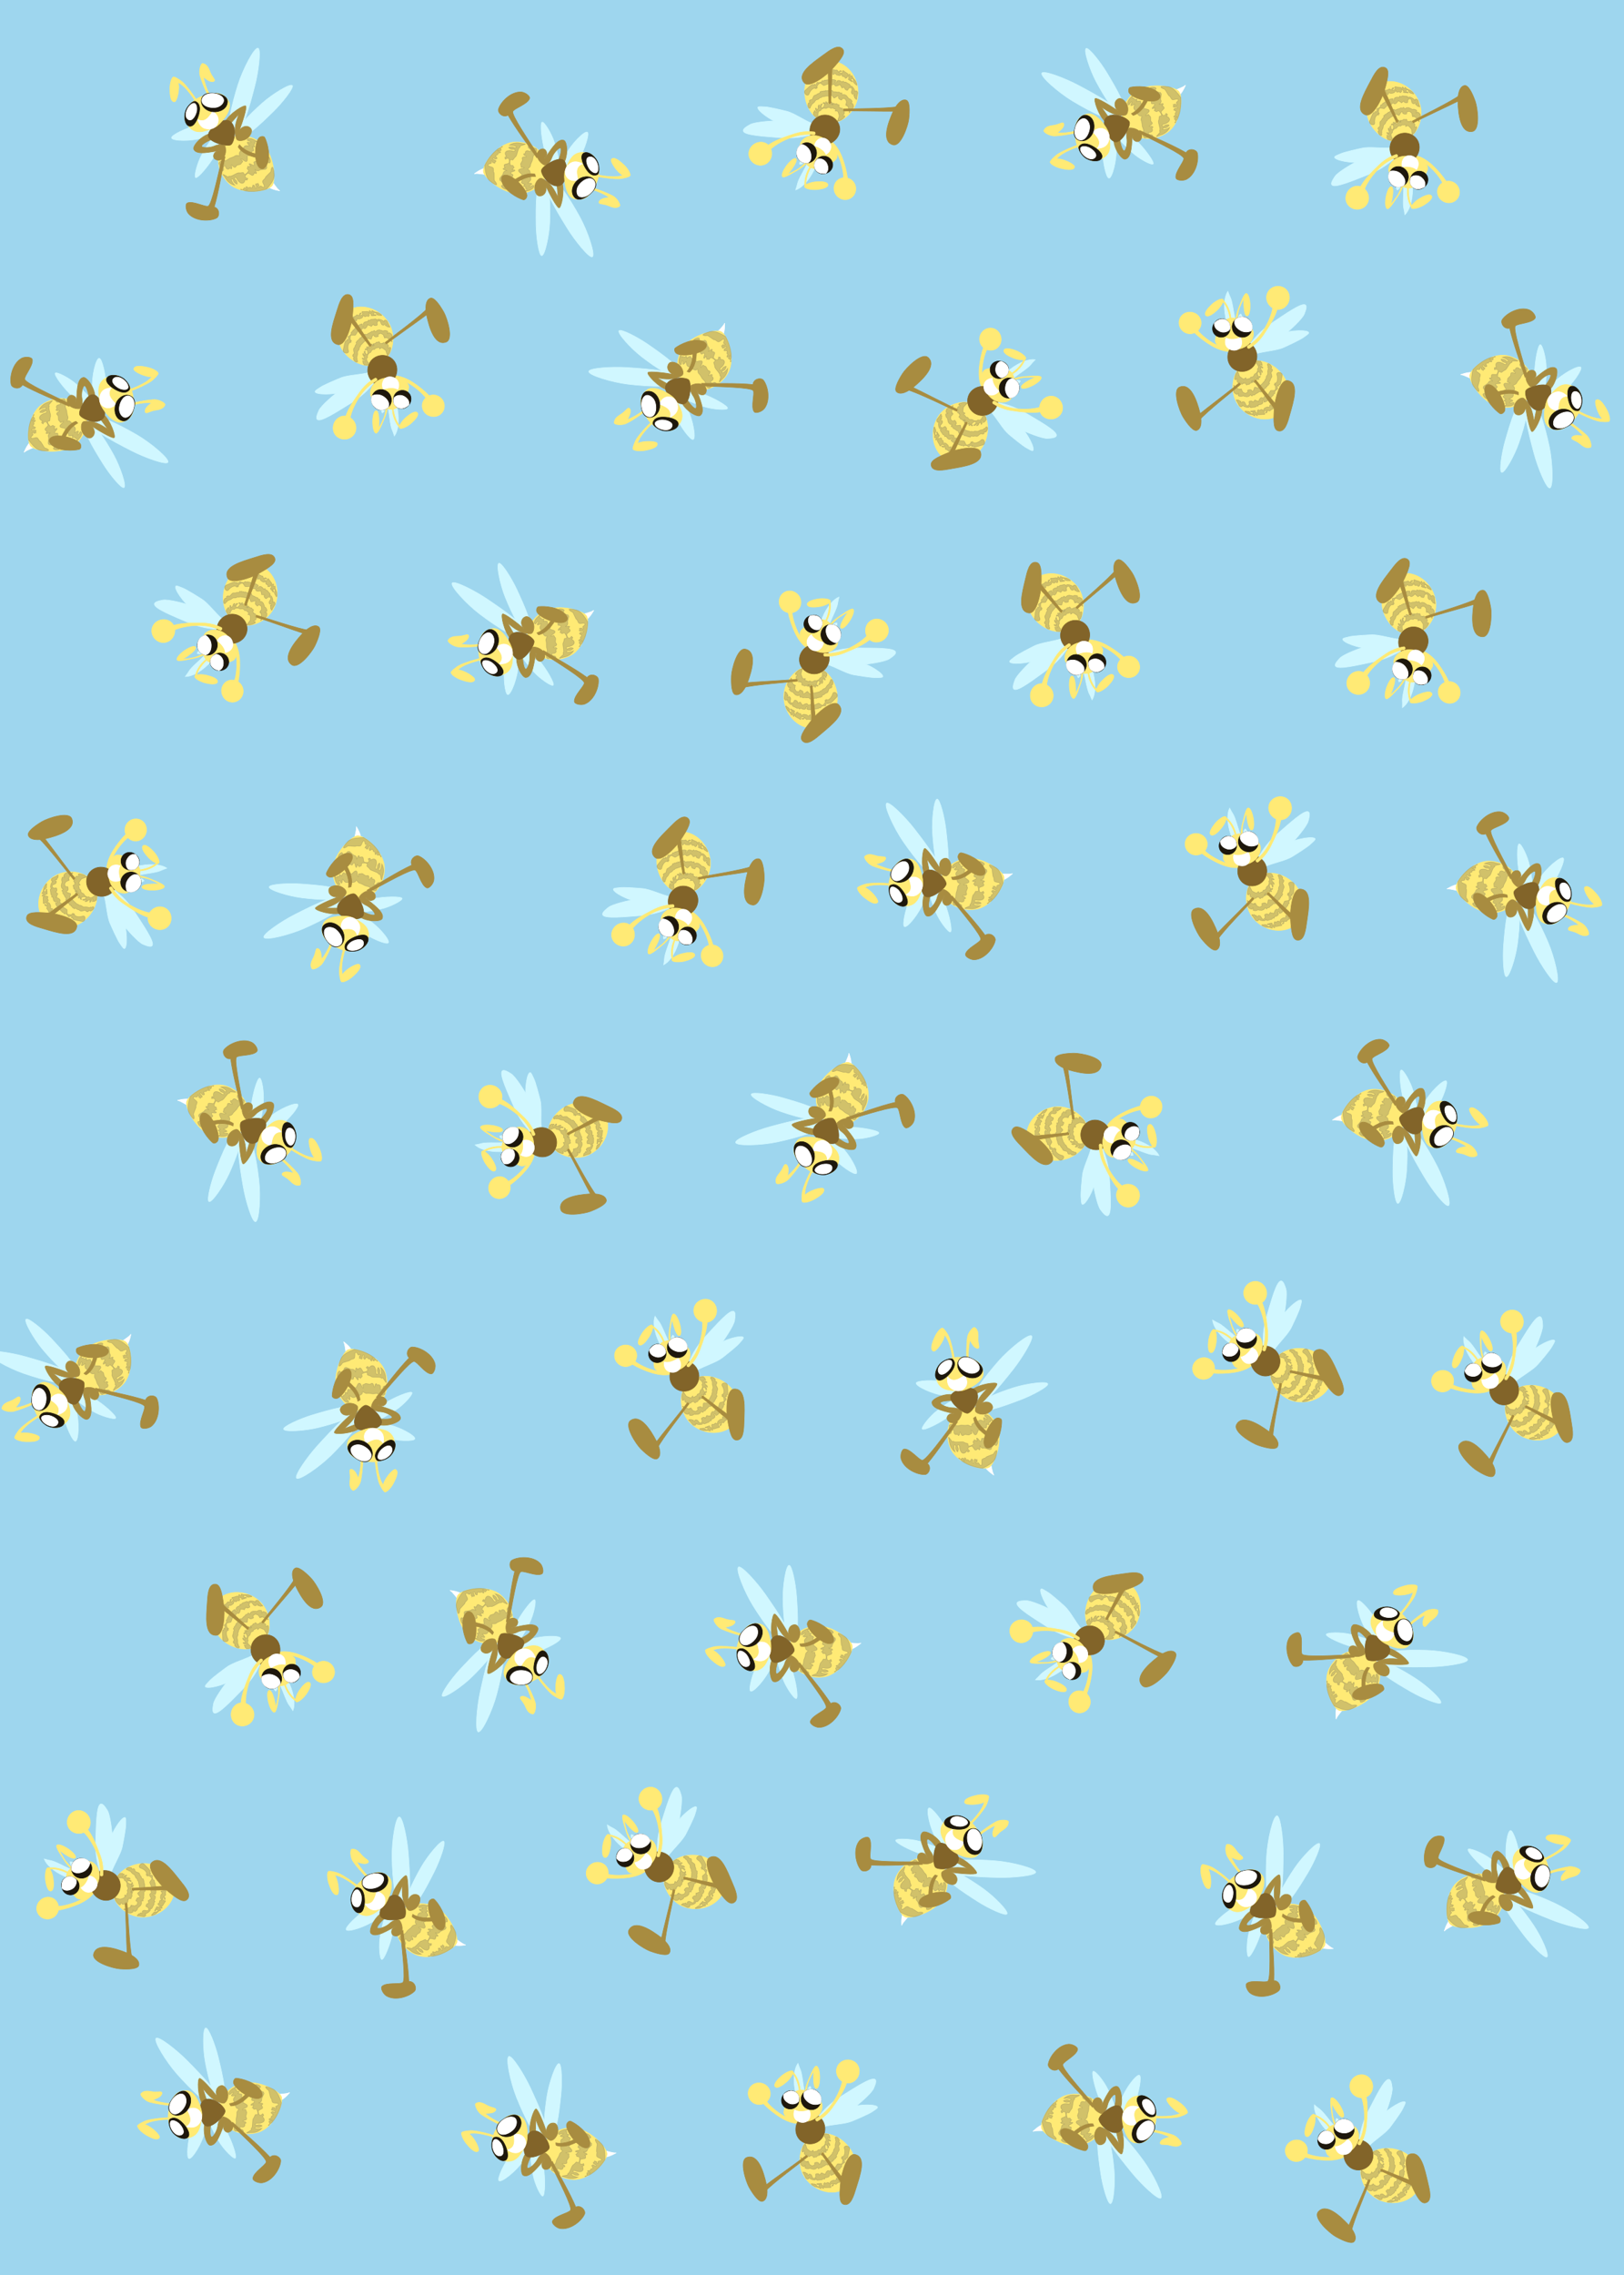 <?xml version="1.0" encoding="utf-8" ?>
<svg baseProfile="full" height="3955" version="1.1" viewBox="-1412.5,-1977.5,2825,3955" width="2825" xmlns="http://www.w3.org/2000/svg" xmlns:ev="http://www.w3.org/2001/xml-events" xmlns:xlink="http://www.w3.org/1999/xlink"><rect x="-1412.5" y="-1977.5" width="2825" height="3955" fill="#333333" stroke="none"/><defs><g id="Group"><path d="M108.66,17.462 C 116.877,19.322 123.78,23.98 131.022,24.315 C 123.272,27.447 114.928,30.282 105.863,29.134 C 106.796,25.243 107.728,21.352 108.66,17.462" fill="rgb(255,255,255)" opacity="1.0" stroke="rgb(255,255,255)" /><path d="M2.511,33.651 C 3.523,53.389 -0.556,83.239 -4.673,83.761 C -8.368,84.23 -16.265,60.219 -17.123,43.96 C -18.158,24.342 -19.905,-3.331 -7.241,-5.38 C 4.601,-7.297 1.707,17.965 2.511,33.651" fill="rgb(208,247,255)" opacity="1.0" stroke="rgb(208,247,255)" /><path d="M-31.36,18.77 C -44.886,35.16 -72.982,52.05 -77.048,48.356 C -80.697,45.041 -64.838,19.33 -51.031,5.418 C -40.253,-5.442 -27.453,-23.443 -17.668,-15.146 C -8.519,-7.388 -22.272,7.756 -31.36,18.77" fill="rgb(208,247,255)" opacity="1.0" stroke="rgb(208,247,255)" /><path d="M23.399,-88.532 C 29.811,-110.911 45.414,-143.081 50.69,-141.547 C 55.424,-140.171 52.218,-107.537 47.419,-86.583 C 40.493,-56.341 29.581,-9.949 17.147,-13.107 C 5.52,-16.06 15.261,-60.127 23.399,-88.532" fill="rgb(208,247,255)" opacity="1.0" stroke="rgb(208,247,255)" /><path d="M-29.747,-92.376 C -37.014,-119.525 -40.85,-162.522 -34.436,-164.212 C -28.68,-165.728 -11.723,-129.955 -3.671,-105.282 C 7.949,-69.673 25.478,-14.869 10.644,-10.413 C -3.227,-6.246 -20.524,-57.915 -29.747,-92.376" fill="rgb(208,247,255)" opacity="1.0" stroke="rgb(208,247,255)" /><path d="M5.411,6.476 C 8.844,-17.649 32.847,-30.041 57.161,-28.418 C 87.251,-26.41 114.313,10.555 114.9,22.893 C 115.529,36.09 79.948,66.297 51.288,61.521 C 23.693,56.923 1.469,34.173 5.411,6.476" fill="rgb(255,234,117)" opacity="1.0" stroke="rgb(255,234,117)" /><path d="M15.79,38.908 C 15.79,35.916 21.396,32.328 23.71,30.432 C 24.827,29.516 26.339,24.657 27.183,23.485 C 28.404,21.791 32.262,17.18 32.741,15.148 C 33.548,11.73 41.543,10.517 38.299,9.173 C 33.569,7.213 37.605,-2.103 37.605,-7.223 C 37.605,-11.928 47.807,-13 43.163,-13.754 C 40.327,-14.214 36.062,-15.989 38.716,-17.088 C 40.82,-17.96 44.85,-19.274 42.746,-20.145 C 40.583,-21.041 35.52,-17.804 35.52,-20.145 C 35.52,-25.668 45.282,-26.537 50.805,-26.537 C 52.814,-26.537 48.161,-23.605 48.443,-22.924 C 48.602,-22.539 49.724,-22.528 50.11,-22.368 C 51.01,-21.996 49.414,-18.339 50.388,-18.339 C 50.897,-18.339 52.935,-16.81 53.445,-16.81 C 52.811,-16.661 50.883,-14.459 50.249,-14.309 C 52.674,-12.811 56.842,-10.111 54.417,-8.613 C 52.717,-7.562 52.647,-6.515 54.139,-4.444 C 56.182,-1.61 54.343,1.701 50.944,2.503 C 49.08,2.943 55.587,8.611 55.112,11.535 C 54.647,14.403 50.097,13.48 47.192,13.48 C 42.931,13.48 43.28,14.7 47.748,15.426 C 50.988,15.951 48.244,17.789 48.998,20.983 C 49.35,22.471 44.527,25.994 44.135,27.653 C 43.787,29.13 44.453,31.302 43.163,32.099 C 40.303,33.866 34.768,29.831 36.354,32.794 C 37.264,34.494 39.689,33.89 39.689,37.518 C 39.689,38.127 36.493,37.326 36.493,37.935 C 36.493,41.901 32.38,42.922 29.407,40.297 C 26.721,37.926 25.257,39.905 26.628,43.215 C 26.778,43.577 28.562,45.215 28.712,45.577 C 30.01,48.711 27.221,51.941 25.238,49.19 C 24.122,47.641 19.582,43.236 17.874,42.382 C 16.166,41.528 15.79,41.899 15.79,38.908" fill="rgb(75,75,75)" opacity="0.25" stroke="rgb(75,75,75)" /><path d="M32.463,53.497 C 32.463,52.921 40.491,52.852 42.468,52.386 C 43.223,52.207 42.386,50.163 43.163,50.163 C 47.017,50.163 50.857,37.604 54.417,36.129 C 58.088,34.609 59.957,30.552 61.643,32.238 C 65.134,35.729 66.645,29.394 66.645,24.457 C 66.645,23.144 63.403,23.141 62.337,22.373 C 61.799,21.985 61.978,18.875 61.365,18.621 C 62.241,18.479 64.935,15.29 65.811,15.148 C 62.673,15.148 58.917,13.556 61.921,12.647 C 65.356,11.606 70.242,12.906 68.868,9.59 C 68.311,8.246 65.427,7.412 66.228,6.116 C 69.523,0.784 73.278,-4.35 75.676,-10.141 C 76.937,-13.184 81.387,-15.987 84.43,-14.726 C 88.457,-13.058 92.958,-6.528 88.599,-6.528 C 85.383,-6.528 87.935,1.04 90.544,2.92 C 90.296,3.201 90.514,5.557 90.266,5.838 C 88.776,7.526 82.446,11.289 81.929,13.48 C 81.333,16.003 76.625,17.555 74.565,15.981 C 76.118,17.101 77.565,18.598 79.428,19.038 C 79.839,19.135 80.407,21.025 80.818,21.122 C 80.214,21.122 77.53,21.817 76.927,21.817 C 77.659,23.585 78,26.782 76.232,27.514 C 74.305,28.313 68.416,26.976 67.617,28.904 C 64.978,35.275 66.526,38.629 72.897,35.99 C 72.378,36.311 73.255,38.968 72.897,39.464 C 72.26,40.348 70.709,39.741 69.702,40.158 C 73.863,50.204 64.917,51.988 55.668,46.272 C 55.198,45.982 52.803,46.424 52.333,46.133 C 52.709,46.365 52.631,48.137 52.889,48.495 C 53.532,49.387 56.543,49.91 57.613,50.163 C 59.628,50.638 63.712,54.887 61.643,54.887 C 59.136,54.887 56.158,55.018 54.278,53.358 C 53.314,52.507 52.231,51.413 50.944,51.413 C 45.032,51.413 54.247,57.499 60.114,58.222 C 54.156,60.689 46.568,59.994 40.8,57.11 C 35.033,54.226 32.463,54.074 32.463,53.497" fill="rgb(75,75,75)" opacity="0.25" stroke="rgb(75,75,75)" /><path d="M72.342,58.916 C 71.337,57.912 74.225,58.071 75.538,57.527 C 76.171,57.264 75.737,53.065 76.371,52.803 C 78.292,52.007 81.795,54.447 82.207,54.192 C 83.946,53.117 77.761,52.068 77.761,50.024 C 77.761,48.452 81.45,49.791 82.902,49.19 C 83.188,49.071 83.055,47.408 83.319,47.245 C 84.747,46.362 87.002,47.339 87.904,45.161 C 87.199,44.869 86.524,41.284 85.82,40.992 C 86.258,41.201 88.577,40.089 89.015,40.297 C 90.816,41.154 93.116,44.64 93.879,42.798 C 94.644,40.951 90.345,39.08 89.293,37.379 C 88.498,36.093 92.211,35.418 92.211,33.906 C 92.5,34.306 94.979,35.033 95.268,35.434 C 95.673,35.996 94.728,38.769 97.213,38.769 C 97.347,37.944 97.369,35.784 98.047,35.295 C 99.698,34.105 102.832,35.695 104.022,34.045 C 106.027,31.263 99.079,29.601 97.075,26.819 C 95.767,25.006 98.203,19.749 97.769,19.316 C 95.826,17.373 101.179,5.601 99.437,3.476 C 98.001,1.724 96.584,-4.161 98.676,-3.294 C 100.576,-2.507 107.587,4.258 109.553,9.003 C 112.353,15.763 111.425,25.184 110.19,33.998 C 105.302,39.938 100.02,44.884 93.211,49.792 C 90.363,51.845 81.688,57.249 78.178,57.249 C 74.667,57.249 73.346,59.921 72.342,58.916" fill="rgb(75,75,75)" opacity="0.25" stroke="rgb(75,75,75)" /><path d="M-24.024,5.083 C -35.896,17.142 -38.923,40.692 -34.054,44.053 C -23.868,51.087 -5.525,30.832 5.785,21.068 C 6.208,23.882 0.062,25.658 -0.012,29.725 C -0.083,33.7 1.454,37.57 5.345,38.385 C 10.87,39.543 16.216,35.263 17.249,30.174 C 18.745,22.798 14.028,14.19 8.71,10.039 C 2.16,10.538 -2.07,13.125 -6.765,20.073 C -11.46,27.021 -21.946,33.864 -24.767,32.634 C -28.499,31.007 -20.166,16.888 -14.82,9.941 C -17.888,8.322 -20.956,6.702 -24.024,5.083" fill="rgb(168,140,64)" opacity="1.0" stroke="rgb(168,140,64)" /><path d="M-13.727,-25.048 C -15.057,-43.087 -1.59,-69.308 1.775,-67.936 C 5.28,-66.507 12.17,-41.223 15.301,-25.006 C 14.643,-34.878 21.701,-41.952 29.534,-40.003 C 36.341,-38.309 35.952,-27.632 34.352,-22.692 C 32.033,-15.532 23.469,-7.925 18.821,-11.272 C 6.326,-20.27 1.851,-35.475 -0.755,-50.489 C -2.134,-41.464 -3.513,-32.439 -4.892,-23.414 C -7.837,-23.959 -10.782,-24.503 -13.727,-25.048" fill="rgb(168,140,64)" opacity="1.0" stroke="rgb(168,140,64)" /><path d="M18.277,143.261 C 12.371,141.466 4.196,132.797 7.119,128.592 C 13.136,119.934 36.123,118.725 40.341,113.975 C 44.784,108.971 24.988,57.251 15.207,28.523 C 16.444,27.619 17.682,26.715 18.92,25.811 C 29.314,53.713 42.022,81.719 50.101,109.515 C 60.153,106.43 66.912,118.192 63.836,123.566 C 57.557,134.539 35.911,148.622 18.277,143.261" fill="rgb(168,140,64)" opacity="1.0" stroke="rgb(168,140,64)" /><path d="M50.922,-33.631 C 51.38,-37.236 56.123,-41.411 59.23,-39.527 C 67.484,-34.519 87.878,-17.187 87.615,1.712 C 87.529,7.903 83.709,10.941 77.809,9.063 C 65.761,5.229 49.367,-21.371 50.922,-33.631" fill="rgb(168,140,64)" opacity="1.0" stroke="rgb(168,140,64)" /><path d="M28.825,-1.017 C 28.806,-2.455 28.787,-3.893 28.768,-5.331 C 39.058,-2.117 51.35,-3.493 61.847,-7.606 C 62.917,-5.823 63.987,-4.04 65.058,-2.257 C 54.128,1.57 40.108,4.602 28.825,-1.017" fill="rgb(168,140,64)" opacity="1.0" stroke="rgb(168,140,64)" /><path d="M-24.743,-11.744 C -21.103,-21.46 -15.817,-31.527 -6.016,-30.6 C 9.823,-29.103 19.122,-3.042 16.03,2.889 C 12.723,9.234 -13.979,18.12 -23.166,12.508 C -29.586,8.587 -28.073,-2.859 -24.743,-11.744" fill="rgb(130,100,41)" opacity="1.0" stroke="rgb(130,100,41)" /><path d="M-112.495,-43.564 C -102.75,-41.696 -85.72,-35.313 -75.587,-30.546 C -75.962,-29.628 -76.338,-28.71 -76.713,-27.791 C -89.212,-33.709 -108.513,-41.037 -119.513,-39.008 C -111.163,-32.418 -102.877,-9.782 -106.822,-7.23 C -113.231,-3.084 -121.918,-16.483 -125.714,-22.361 C -129.867,-28.793 -133.503,-38.816 -131.629,-42.518 C -130.694,-44.365 -118.552,-44.726 -112.495,-43.564" fill="rgb(255,234,117)" opacity="1.0" stroke="rgb(255,234,117)" /><path d="M-87.471,-70.589 C -80.569,-63.46 -71.814,-56.506 -61.999,-50.789 C -62.487,-49.872 -62.975,-48.954 -63.463,-48.037 C -74.53,-54.591 -87.457,-63.932 -94.017,-69.818 C -100.549,-75.68 -104.083,-88.586 -101.277,-89.862 C -94.328,-93.022 -87.993,-88.439 -82.341,-84.314 C -76.156,-79.801 -69.865,-78.731 -68.385,-76.752 C -67.12,-75.06 -68.387,-72.854 -71.962,-71.314 C -76.715,-69.267 -86.605,-71.108 -87.471,-70.589" fill="rgb(255,234,117)" opacity="1.0" stroke="rgb(255,234,117)" /><path d="M-73.912,-37.701 C -63.01,-53.453 -47.556,-70.812 -26.628,-58.022 C -13.053,-49.725 -18.71,-15.751 -23.071,-8.973 C -36.695,12.202 -47.793,24.282 -71.054,11.813 C -84.273,4.727 -84.932,-21.78 -73.912,-37.701" fill="rgb(255,234,117)" opacity="1.0" stroke="rgb(255,234,117)" /><path d="M-56.152,-3.199 C -41.557,-4.61 -41.705,-17.675 -41.676,-29.239 C -30.878,-28.739 -24.276,-24.092 -23.051,-15.028 C -21.863,-6.23 -28.349,0.415 -36.821,3.067 C -44.392,5.438 -51.474,0.832 -56.152,-3.199" fill="rgb(255,255,255)" opacity="1.0" stroke="rgb(255,255,255)" /><path d="M-64.037,14.672 C -71.222,15.123 -79.208,5.548 -81.789,-4.246 C -84.169,-13.274 -80.576,-26.897 -76.145,-27.485 C -66.255,-28.798 -61.606,-19.449 -58.863,-10.353 C -55.982,-0.801 -54.783,14.091 -64.037,14.672" fill="rgb(29,23,12)" opacity="1.0" stroke="rgb(29,23,12)" /><path d="M-69.782,-37.437 C -72.636,-47.575 -62.848,-54.515 -53.185,-58.705 C -44.431,-62.502 -33.451,-64.871 -28.844,-56.515 C -22.724,-45.416 -31.82,-32.193 -43.64,-27.619 C -53.808,-23.686 -66.827,-26.943 -69.782,-37.437" fill="rgb(29,23,12)" opacity="1.0" stroke="rgb(29,23,12)" /><path d="M-69.968,5.657 C -81.496,5.76 -84.22,-16.813 -77.337,-22.938 C -73.35,-26.485 -67.295,-19.412 -65.303,-13.879 C -62.647,-6.501 -62.127,5.587 -69.968,5.657" fill="rgb(255,255,255)" opacity="1.0" stroke="rgb(255,255,255)" /><path d="M-68.559,-36.636 C -73.591,-50.075 -49.867,-64.02 -38.715,-58.094 C -32.255,-54.661 -34.318,-44.693 -39.333,-39.367 C -47.189,-31.024 -64.54,-25.904 -68.559,-36.636" fill="rgb(255,255,255)" opacity="1.0" stroke="rgb(255,255,255)" /></g><g id="Group.001"><path d="M35.947,-71.997 C 51.05,-87.734 79.59,-99.645 81.789,-94.965 C 82.69,-93.045 79.088,-88.525 76.984,-84.688 C 73.289,-77.953 56.503,-59.501 52.014,-54.488 C 42.905,-44.313 23.679,-35.205 10.347,-23.933 C 8.274,-25.675 6.2,-27.418 4.127,-29.16 C 11.11,-45.283 26.917,-62.589 35.947,-71.997" fill="rgb(208,247,255)" opacity="1.0" stroke="rgb(208,247,255)" /><path d="M-61.172,-61.559 C -73.682,-79.426 -77.795,-95.473 -75.976,-105.309 C -73.273,-102.65 -71.224,-100.138 -67.868,-97.33 C -61.976,-92.4 -51.991,-75.134 -47.943,-69.759 C -39.727,-58.851 -43.412,-49.2 -34.937,-33.937 C -43.682,-43.144 -53.692,-50.876 -61.172,-61.559" fill="rgb(208,247,255)" opacity="1.0" stroke="rgb(208,247,255)" /><path d="M-38.922,-65.711 C -40.192,-68.934 -42.988,-73.18 -39.822,-78.054 C -36.441,-76.286 -34.974,-73.252 -32.55,-70.85 C -34.674,-69.137 -36.798,-67.424 -38.922,-65.711" fill="rgb(208,247,255)" opacity="1.0" stroke="rgb(208,247,255)" /><path d="M-29.412,-52.441 C -29.215,-52.323 -29.012,-52.202 -28.849,-52.039 C -28.686,-51.876 -29.61,-52.56 -29.412,-52.441" fill="rgb(208,247,255)" opacity="1.0" stroke="rgb(208,247,255)" /><path d="M18.352,68.552 C -5.234,53.744 -14.002,19.135 -0.2,-0.328 C 14.846,-21.545 47.435,-23.317 71.081,-8.315 C 92.981,5.578 101.793,38.746 92.514,54.562 C 78.136,79.07 43.306,84.219 18.352,68.552" fill="rgb(255,234,117)" opacity="1.0" stroke="rgb(255,234,117)" /><path d="M51.397,21.915 C 52.312,22.831 51.454,23.095 50.258,23.59 C 49.586,23.869 50.134,25.063 49.856,25.735 C 49.605,26.34 48.903,26.606 48.248,26.606 C 48.645,28.288 46.975,29.903 46.975,31.631 C 46.975,32.817 45.546,32.838 44.361,32.838 C 43.299,32.838 42.659,34.167 42.351,35.183 C 42.008,36.315 38.599,39.495 38.599,40.678 C 38.599,42.322 36.493,42.18 35.583,43.09 C 35.008,43.665 34.899,44.577 34.712,45.368 C 33.206,45.368 31.094,43.192 31.094,44.698 C 31.094,46.075 30.181,48.036 28.949,48.652 C 27.717,49.268 27.25,50.126 26.604,50.126 C 25.959,50.126 23.783,50.616 23.187,50.863 C 22.45,51.168 20.141,50.729 19.836,51.466 C 19.027,53.421 14.58,54.837 12.264,53.878 C 12.127,53.821 11.651,49.466 10.991,50.126 C 10.382,50.735 10.988,52.152 10.254,52.605 C 8.266,53.834 3.5,52.569 2.682,50.595 C 2.455,50.045 2.098,49.541 1.677,49.121 C 1.256,48.7 0.162,42.865 -0.384,42.319 C -0.929,41.774 -2.398,41.326 -1.947,40.7 C -1.297,39.798 0.307,41.862 1.403,42.04 C 4.41,42.528 7.404,43.324 10.449,43.324 C 10.382,43.162 10.517,42.147 10.449,41.984 C 10.542,42.206 11.285,42.205 11.455,42.375 C 12.394,43.315 12.013,42.978 12.013,41.649 C 12.013,40.912 13.111,41.128 13.632,41.649 C 13.97,41.987 13.798,42.652 14.135,42.989 C 14.48,43.335 15.419,42.961 15.531,43.436 C 16.091,45.806 19.74,45.502 22.176,45.502 C 22.674,45.502 23.372,44.145 23.795,43.883 C 24.645,43.358 25.365,42.175 25.135,41.202 C 24.931,40.335 23.646,39.725 23.851,38.857 C 23.993,38.254 27.365,36.065 28.151,36.065 C 28.746,36.065 29.342,36.065 29.938,36.065 C 30.821,36.065 31.3,37.911 32.115,37.573 C 34.216,36.703 32.786,32.252 32.786,29.979 C 32.786,28.063 36.88,28.881 38.593,28.024 C 40.306,27.168 39.359,26.357 40.045,26.014 C 40.731,25.671 39.951,22.397 40.603,21.993 C 42.334,20.924 43.231,15.776 44.009,13.897 C 44.314,13.16 45.129,11.665 44.624,11.049 C 43.725,9.952 45.537,8.073 44.903,6.805 C 44.269,5.537 44.233,4.897 44.233,4.013 C 44.233,3.128 44.285,2.206 44.624,1.388 C 45.462,-0.636 43.62,-2.897 42.781,-4.922 C 42.489,-5.626 41.9,-10.025 41.608,-10.729 C 41.377,-11.287 40.332,-11.176 40.101,-11.734 C 39.829,-12.389 40.099,-13.299 39.598,-13.8 C 39.097,-14.301 37.794,-14.708 37.794,-15.207 C 37.794,-15.707 37.335,-16.22 37.526,-16.682 C 38.304,-18.56 41.975,-18.004 43.624,-16.816 C 44.83,-15.947 46.64,-15.018 46.64,-13.532 C 46.64,-13.03 45.911,-12.589 46.104,-12.125 C 46.348,-11.535 48.06,-11.699 48.65,-11.455 C 49.751,-10.999 50.063,-9.264 49.789,-8.104 C 49.577,-7.208 48.799,-6.288 49.119,-5.424 C 49.479,-4.452 52.968,-0.737 53.206,0.272 C 53.689,2.315 52.098,4.71 53.072,6.57 C 53.569,7.519 52.021,11.08 52.871,11.73 C 54.832,13.228 54.751,12.855 53.541,14.812 C 53.389,15.059 53.828,16.71 53.675,16.957 C 53.527,17.197 52.4,17.218 52.335,17.493 C 52.118,18.414 52.88,20.374 51.933,20.374 C 51.456,20.374 50.873,20.416 50.66,20.843 C 50.447,21.27 50.482,21 51.397,21.915" fill="rgb(75,75,75)" opacity="0.25" stroke="rgb(75,75,75)" /><path d="M-5.459,17.659 C -5.314,16.717 -5.748,15.66 -5.845,15.247 C -5.796,15.499 -4.636,15.226 -4.494,15.44 C -4.454,15.501 -3.353,18.346 -3.336,18.431 C -3.39,18.204 -3.475,17.984 -3.529,17.756 C -4.004,15.746 0.785,22.435 1.971,22.581 C 4.905,22.942 9.91,25.215 11.041,22.484 C 11.965,20.252 12.777,19.135 13.164,21.519 C 13.612,24.281 16.175,20.081 18.76,19.01 C 19.958,18.514 19.042,15.738 20.304,15.44 C 21.59,15.137 23.185,13.735 23.488,12.449 C 23.488,12.449 23.642,7.702 23.971,7.624 C 26.265,7.083 27.236,-0.284 25.129,-1.156 C 24.26,-1.516 25.778,-4.051 25.418,-4.92 C 24.658,-6.756 21.853,-9.095 19.918,-9.551 C 18.831,-9.808 19.113,-11.938 18.857,-13.025 C 18.275,-15.49 22.403,-15.24 24.743,-16.209 C 25.578,-15.05 27.625,-14.811 28.217,-13.99 C 26.907,-13.448 31.274,-10.613 29.857,-10.613 C 28.19,-10.613 25.07,-10.512 25.708,-8.972 C 25.8,-8.749 29.737,-8.825 30.339,-8.683 C 34.254,-7.759 33.493,-6.367 29.471,-6.367 C 27.475,-6.367 29.382,-6.088 30.146,-4.244 C 30.758,-2.769 33.169,-2.838 34.103,-1.542 C 35.979,1.061 34.628,2.026 32.752,-0.578 C 32.309,-1.192 30.975,-0.446 30.532,-1.06 C 31.136,0.397 32.537,1.376 33.524,2.607 C 35.765,5.4 33.285,7.733 32.462,4.247 C 32.139,2.878 28.951,1.39 28.12,2.221 C 26.216,4.125 30.203,10.105 32.945,9.458 C 33.505,9.325 33.185,8.134 33.717,7.914 C 33.836,7.865 34.563,8.253 34.682,8.203 C 34.682,10.877 34.763,10.809 31.594,10.809 C 30.181,10.809 32.129,11.706 33.331,12.449 C 35.617,13.862 33.249,15.358 31.497,13.607 C 29.925,12.035 30.926,15.001 32.094,16.892 C 31.965,16.344 29.798,15.127 29.668,14.578 C 27.072,15.191 26.48,17.211 26.48,19.879 C 26.48,20.825 28.513,20.078 29.182,20.747 C 31.179,22.744 26.491,22.363 24.839,20.072 C 24.408,20.503 26.815,23.403 26.383,23.835 C 25.498,24.72 23.778,20.268 23.778,21.519 C 23.778,22.339 24.526,22.981 24.839,23.738 C 25.359,24.992 22.499,25.873 22.717,27.212 C 22.978,28.825 21.428,28.903 19.918,29.528 C 19.756,29.595 19.471,30.937 19.146,31.072 C 17.472,31.766 16.59,29.875 15.287,29.335 C 14.247,28.904 13.517,31.072 12.392,31.072 C 11.737,31.072 12.329,29.923 12.006,30.493 C 11.439,31.494 11.679,33.077 10.462,33.581 C 9.951,33.792 8.947,32.635 8.436,32.423 C 7.037,31.843 5.784,31.7 5.541,33.195 C 5.321,34.552 0.33,32.704 0.33,31.265 C 0.33,27.805 -2.178,27.419 -2.178,30.879 C -2.312,30.557 -4.264,30.621 -4.398,30.3 C -5.855,26.782 -6.591,21.923 -6.135,19.01 C -6.043,18.428 -5.549,18.242 -5.459,17.659" fill="rgb(75,75,75)" opacity="0.25" stroke="rgb(75,75,75)" /><path d="M12.307,62.124 C 12.307,61.507 15.727,62.085 16.128,60.387 C 16.652,62.606 22.534,60.23 21.107,62.008 C 21.009,62.13 20.742,62.697 20.644,62.819 C 21.169,63.037 22.434,63.5 22.96,63.282 C 23.331,63.128 22.993,61.218 23.307,60.966 C 26.174,58.667 28.351,60.568 30.949,63.166 C 33.756,65.973 37.305,62.104 35.349,58.65 C 34.955,57.954 33.653,56.726 33.96,55.987 C 34.767,54.037 38.836,52.306 39.402,53.671 C 40.495,56.311 41.203,51.911 42.297,49.271 C 44.153,50.61 47.925,48.019 49.128,49.966 C 48.579,47.638 48.711,43.089 50.402,41.398 C 51.377,40.422 53.614,41.297 54.339,40.124 C 55.052,38.969 54.421,37.147 55.381,36.187 C 56.173,35.394 59.005,33.17 59.434,32.134 C 59.873,31.074 60.268,24.858 60.707,23.797 C 61.15,22.729 66.804,21.683 67.655,19.629 C 67.975,18.857 66.351,14.157 65.455,13.261 C 64.297,12.103 61.047,11.919 62.56,11.292 C 66.053,9.845 65.59,11.118 62.097,9.671 C 61.213,9.305 64.014,8.607 64.528,6.429 C 65.342,2.982 62.864,-2.762 60.36,-5.266 C 54.882,-10.744 67.682,-15.127 68.813,-8.161 C 69.35,-4.849 72.76,4.95 71.476,8.05 C 71.403,8.227 69.642,8.325 69.276,9.208 C 69.579,9.395 70.478,10.526 70.781,10.713 C 69.684,10.972 68.034,11.292 68.465,12.334 C 69.238,14.2 72.152,16.136 70.434,17.197 C 68.945,18.118 68.234,21.353 68.234,23.103 C 68.234,23.799 69.392,24.144 69.392,24.84 C 69.392,26.265 68.276,26.561 67.886,27.503 C 67.589,28.219 69.446,29.819 67.655,29.819 C 67.655,32.218 63.941,38.949 63.023,41.166 C 61.459,44.942 57.118,48.843 57.118,44.755 C 57.118,43.778 55.381,44.485 55.381,43.829 C 55.671,44.039 54.743,45.588 55.034,45.798 C 59.006,48.661 55.737,52.724 51.212,54.598 C 51.351,54.933 51.421,56.925 51.56,57.261 C 51.014,57.633 50.137,57.12 49.591,57.492 C 48.539,58.211 48.569,60.131 47.391,60.619 C 43.307,62.311 40.052,67.019 38.36,62.935 C 37.493,63.47 37.953,65.178 37.086,65.714 C 33.997,67.622 27.385,67.823 25.623,66.061 C 27.507,69.11 24.855,70.784 21.454,69.65 C 21.345,69.614 16.012,65.135 15.665,64.787 C 15.317,64.44 12.307,62.742 12.307,62.124" fill="rgb(75,75,75)" opacity="0.25" stroke="rgb(75,75,75)" /><path d="M78.083,50.92 C 76.46,50.92 75.217,53.885 74.143,55.101 C 73.772,55.521 74.147,56.434 73.66,56.709 C 72.123,57.58 68.803,56.767 69.479,58.398 C 70.566,61.022 70.392,61.553 67.951,63.062 C 67.105,63.585 68.639,58.323 68.434,58.237 C 66.668,57.506 64.486,61.216 65.217,62.981 C 65.389,63.395 67.458,64.417 67.629,64.831 C 68.3,66.449 65.823,66.403 64.333,67.324 C 63.286,67.971 59.6,69.989 58.463,70.46 C 58.258,69.966 57.247,69.544 56.935,69.977 C 56.171,71.037 56.57,71.922 57.257,73.033 C 57.074,72.85 55.429,73.296 55.246,73.113 C 53.328,71.194 51.328,71.957 52.914,74.158 C 54.105,75.81 50.527,74.641 48.492,74.641 C 47.503,74.641 42.807,76.169 41.818,76.169 C 40.829,76.169 34.705,75.782 34.166,74.703 C 33.627,73.625 34.821,74.039 35.935,73.578 C 37.501,72.929 39.11,72.359 40.76,71.969 C 42.055,71.664 43.246,72.958 44.378,73.658 C 46.031,74.68 49.451,73.183 48.077,71.809 C 46.664,70.396 48.118,69.069 47.273,69.637 C 45.236,71.007 43.011,72.253 43.011,69.798 C 45.732,69.274 47.799,66.341 50.57,66.341 C 51.269,66.341 49.79,68.271 50.489,68.271 C 53.166,68.271 56.959,69.638 55.394,67.466 C 54.936,66.83 53.245,66.1 53.545,65.376 C 53.899,64.521 53.673,63.497 54.027,62.642 C 54.216,62.187 56.583,63.302 56.842,62.883 C 57.999,61.011 59.627,58.753 61.184,60.31 C 63.261,62.387 62.358,58.827 63.033,55.968 C 63.121,55.598 66.647,51.783 66.973,51.706 C 67.828,51.504 68.926,51.764 69.546,51.143 C 70.726,49.964 69.546,48.356 69.546,46.962 C 69.546,45.568 79.706,50.92 78.083,50.92" fill="rgb(75,75,75)" opacity="0.25" stroke="rgb(75,75,75)" /><path d="M-77.891,-85.789 C -78.046,-86.679 -78.201,-87.569 -78.356,-88.46 C -68.031,-84.088 -58.487,-75.826 -52.071,-63.953 C -52.562,-63.606 -53.052,-63.259 -53.543,-62.913 C -59.258,-71.878 -68.211,-81.961 -77.891,-85.789" fill="rgb(255,234,117)" opacity="1.0" stroke="rgb(255,234,117)" /><path d="M-46.404,-112.331 C -46.021,-110.193 -45.639,-108.055 -45.256,-105.917 C -46.215,-99.215 -46.08,-93.765 -46.01,-86.879 C -45.947,-80.653 -43.619,-71.26 -41.601,-66.814 C -42.186,-66.64 -42.771,-66.467 -43.356,-66.293 C -45.541,-69.177 -47.187,-78.422 -47.318,-88.139 C -47.427,-96.231 -48.381,-107.213 -46.404,-112.331" fill="rgb(255,234,117)" opacity="1.0" stroke="rgb(255,234,117)" /><path d="M78.399,48.073 C 74.675,37.189 67.262,-1.012 81.408,-4.14 C 101.673,-8.619 104.654,25.108 107.805,47.546 C 109.747,61.373 112.971,80.383 100.942,82.645 C 92.929,84.151 87.214,73.839 78.399,48.073" fill="rgb(168,140,64)" opacity="1.0" stroke="rgb(168,140,64)" /><path d="M-60.902,126.15 C -70.326,119.553 -97.07,91.147 -86.937,80.792 C -72.422,65.959 -50.156,90.273 -36.571,108.026 C -29.275,117.562 -22.626,131.347 -29.525,137.963 C -34.119,142.369 -47.834,135.297 -60.902,126.15" fill="rgb(168,140,64)" opacity="1.0" stroke="rgb(168,140,64)" /><path d="M28.389,20.323 C 27.713,18.535 27.891,17.679 29.077,16.706 C 45.23,25.167 62.388,33.933 79.043,42.115 C 79.69,45.078 80.337,48.042 80.984,51.006 C 62.894,40.946 38.941,25.581 28.389,20.323" fill="rgb(168,140,64)" opacity="1.0" stroke="rgb(168,140,64)" /><path d="M4.909,33.864 C 6.673,33.13 7.535,33.28 8.547,34.433 C 0.621,50.855 -26.89,101.501 -32.714,120.222 C -34.636,118.095 -36.558,115.967 -38.48,113.839 C -29.02,95.428 0.001,44.583 4.909,33.864" fill="rgb(168,140,64)" opacity="1.0" stroke="rgb(168,140,64)" /><path d="M17.342,-86.888 C 31.11,-108.062 49.088,-137.915 56.914,-137.093 C 61.485,-136.612 61.409,-127.152 61.671,-121.814 C 62.129,-112.444 49.048,-84.341 45.195,-77.084 C 37.375,-62.353 17.618,-45.408 6.539,-26.792 C 2.877,-29.091 -0.784,-31.39 -4.446,-33.688 C -0.889,-54.849 8.66,-73.537 17.342,-86.888" fill="rgb(208,247,255)" opacity="1.0" stroke="rgb(208,247,255)" /><path d="M-101.014,-16.336 C -99.978,-18.377 -98.942,-20.418 -97.906,-22.459 C -88.136,-16.879 -72.602,-13.036 -60.527,-12.009 C -49.09,-11.037 -40.402,-13.899 -30.402,-16.636 C -30.23,-14.911 -30.058,-13.185 -29.886,-11.46 C -37.82,-7.091 -50.792,-5.654 -63.995,-7.264 C -76.671,-8.81 -90.768,-12.307 -101.014,-16.336" fill="rgb(255,234,117)" opacity="1.0" stroke="rgb(255,234,117)" /><path d="M-94.524,-51.588 C -99.473,-53.556 -96.181,-64.712 -93.061,-72.116 C -89.676,-80.152 -81.851,-90.534 -78.229,-88.813 C -75.025,-87.291 -76.763,-75.872 -79.826,-68.553 C -83.208,-60.469 -89.179,-49.464 -94.524,-51.588" fill="rgb(255,234,117)" opacity="1.0" stroke="rgb(255,234,117)" /><path d="M-28.381,-79.343 C -32.036,-77.55 -37.626,-87.347 -40.938,-94.172 C -44.464,-101.441 -49.018,-112.82 -45.065,-114.449 C -41.569,-115.89 -35.355,-107.387 -32.05,-100.811 C -28.232,-93.213 -24.435,-81.278 -28.381,-79.343" fill="rgb(255,234,117)" opacity="1.0" stroke="rgb(255,234,117)" /><path d="M-33.176,-11.084 C -33.473,-24.788 -24.099,-37.167 -10.407,-37.81 C 4.813,-38.523 17.607,-25.838 17.573,-10.602 C 17.54,3.783 5.42,15.361 -8.96,14.966 C -22.841,14.584 -32.876,2.798 -33.176,-11.084" fill="rgb(130,100,41)" opacity="1.0" stroke="rgb(130,100,41)" /><path d="M-133.825,-29.19 C -133.612,-39.747 -124.457,-47.591 -113.898,-47.476 C -103.854,-47.367 -95.504,-39.716 -95.323,-29.673 C -95.129,-18.938 -103.741,-10.032 -114.477,-9.939 C -125.133,-9.847 -134.04,-18.537 -133.825,-29.19" fill="rgb(255,234,117)" opacity="1.0" stroke="rgb(255,234,117)" /><path d="M-11.559,-129.48 C -11.758,-140.87 -1.856,-149.958 9.531,-149.644 C 20.25,-149.347 28.118,-140.317 28.305,-129.596 C 28.487,-119.208 21.174,-110.198 10.805,-109.548 C -0.868,-108.816 -11.355,-117.786 -11.559,-129.48" fill="rgb(255,234,117)" opacity="1.0" stroke="rgb(255,234,117)" /><path d="M-6.536,-31.765 C -4.217,-35.32 2.728,-45.08 6.476,-60.839 C 10.157,-76.313 10.777,-98.354 6.486,-112.005 C 9.243,-112.193 12.001,-112.382 14.758,-112.57 C 17.452,-98.638 13.906,-76.607 10.704,-60.011 C 7.502,-43.414 0.25,-33.199 -2.635,-28.906 C -4.517,-27.338 -7.588,-29.558 -6.536,-31.765" fill="rgb(255,234,117)" opacity="1.0" stroke="rgb(255,234,117)" /><path d="M-60.871,-15.979 C -65.85,-21.48 -66.693,-55.33 -54.329,-63.789 C -40.737,-73.087 -11.283,-67.253 -6.288,-56.228 C 0.42,-41.422 -8.858,-24.41 -24.872,-17.496 C -38.472,-11.624 -53.333,-7.652 -60.871,-15.979" fill="rgb(255,234,117)" opacity="1.0" stroke="rgb(255,234,117)" /><path d="M-46.602,-29.645 C -38.46,-28.298 -28.228,-35.394 -23.866,-40.077 C -19.156,-36.868 -16.076,-29.812 -17.615,-24.016 C -19.742,-16.001 -28.73,-12.692 -36.249,-14.629 C -43.195,-16.417 -46.528,-23.54 -46.602,-29.645" fill="rgb(255,255,255)" opacity="1.0" stroke="rgb(255,255,255)" /><path d="M-45.936,-58.207 C -45.936,-67.889 -38.076,-76.092 -28.4,-75.743 C -18.059,-75.37 -10.315,-66.02 -11.057,-55.698 C -11.7,-46.762 -19.447,-40.351 -28.4,-40.671 C -38.076,-41.017 -45.936,-48.525 -45.936,-58.207" fill="rgb(29,23,12)" opacity="1.0" stroke="rgb(29,23,12)" /><path d="M-75.982,-41.539 C -75.992,-50.396 -69.586,-58.495 -60.73,-58.335 C -51.605,-58.17 -44.961,-49.574 -45.65,-40.474 C -46.289,-32.026 -53.527,-25.713 -61.985,-26.191 C -70.082,-26.648 -75.974,-33.429 -75.982,-41.539" fill="rgb(29,23,12)" opacity="1.0" stroke="rgb(29,23,12)" /><path d="M-44.735,-64.667 C -41.603,-71.975 -34.794,-76.503 -26.696,-75.335 C -17.84,-74.057 -11.208,-67.472 -11.069,-58.569 C -14.786,-54.276 -21.207,-50.829 -28.25,-51.452 C -35.632,-52.106 -44.601,-55.973 -44.735,-64.667" fill="rgb(255,255,255)" opacity="1.0" stroke="rgb(255,255,255)" /><path d="M-75.448,-45.619 C -72.686,-52.332 -67.923,-58.244 -60.249,-58.088 C -53.182,-57.944 -48.501,-53.689 -46.729,-46.046 C -47.894,-40.068 -54.995,-35.309 -61.433,-35.785 C -68.18,-36.284 -73.522,-38.811 -75.448,-45.619" fill="rgb(255,255,255)" opacity="1.0" stroke="rgb(255,255,255)" /></g></defs><rect fill="rgb(158,214,238)" height="100%" opacity="1.0" width="100%" x="-1412.5" y="-1977.5" /><use height="100" transform="rotate(-26.607,-1036.564,1697.307)" width="100" x="-1036.564" xlink:href="#Group" y="1697.307" /><use height="100" transform="rotate(-6.803,-473.623,1756.544)" width="100" x="-473.623" xlink:href="#Group" y="1756.544" /><use height="100" transform="rotate(25.2,-0.456,1737.102)" width="100" x="-0.456" xlink:href="#Group.001" y="1737.102" /><use height="100" transform="rotate(158.765,515.159,1703.178)" width="100" x="515.159" xlink:href="#Group" y="1703.178" /><use height="100" transform="rotate(-5.427,959.386,1779.216)" width="100" x="959.386" xlink:href="#Group.001" y="1779.216" /><use height="100" transform="rotate(-30.807,-1216.423,1305.761)" width="100" x="-1216.423" xlink:href="#Group.001" y="1305.761" /><use height="100" transform="rotate(13.852,-723.772,1348.828)" width="100" x="-723.772" xlink:href="#Group" y="1348.828" /><use height="100" transform="rotate(-15.067,-255.461,1276.884)" width="100" x="-255.461" xlink:href="#Group.001" y="1276.884" /><use height="100" transform="rotate(109.645,222.876,1254.511)" width="100" x="222.876" xlink:href="#Group" y="1254.511" /><use height="100" transform="rotate(18.272,790.143,1345.979)" width="100" x="790.143" xlink:href="#Group" y="1345.979" /><use height="100" transform="rotate(129.963,1202.545,1294.897)" width="100" x="1202.545" xlink:href="#Group" y="1294.897" /><use height="100" transform="rotate(-168.315,-956.085,877.905)" width="100" x="-956.085" xlink:href="#Group.001" y="877.905" /><use height="100" transform="rotate(-150.036,-528.34,873.814)" width="100" x="-528.34" xlink:href="#Group" y="873.814" /><use height="100" transform="rotate(-16.92,-47.096,893.856)" width="100" x="-47.096" xlink:href="#Group" y="893.856" /><use height="100" transform="rotate(-90.159,493.789,866.444)" width="100" x="493.789" xlink:href="#Group.001" y="866.444" /><use height="100" transform="rotate(107.024,973.308,892.939)" width="100" x="973.308" xlink:href="#Group" y="892.939" /><use height="100" transform="rotate(-56.008,-1278.122,437.052)" width="100" x="-1278.122" xlink:href="#Group" y="437.052" /><use height="100" transform="rotate(-119.711,-771.022,480.864)" width="100" x="-771.022" xlink:href="#Group" y="480.864" /><use height="100" transform="rotate(9.857,-216.242,427.367)" width="100" x="-216.242" xlink:href="#Group.001" y="427.367" /><use height="100" transform="rotate(56.396,264.229,464.422)" width="100" x="264.229" xlink:href="#Group" y="464.422" /><use height="100" transform="rotate(-16.307,799.254,397.018)" width="100" x="799.254" xlink:href="#Group.001" y="397.018" /><use height="100" transform="rotate(-1.262,1212.089,449.743)" width="100" x="1212.089" xlink:href="#Group.001" y="449.743" /><use height="100" transform="rotate(-171.492,-977.852,-21.119)" width="100" x="-977.852" xlink:href="#Group" y="-21.119" /><use height="100" transform="rotate(-56.397,-456.356,7.789)" width="100" x="-456.356" xlink:href="#Group.001" y="7.789" /><use height="100" transform="rotate(-86.969,33.004,-17.031)" width="100" x="33.004" xlink:href="#Group" y="-17.031" /><use height="100" transform="rotate(143.935,480.337,-8.758)" width="100" x="480.337" xlink:href="#Group.001" y="-8.758" /><use height="100" transform="rotate(167.603,1038.248,-34.62)" width="100" x="1038.248" xlink:href="#Group" y="-34.62" /><use height="100" transform="rotate(114.134,-1249.472,-441.913)" width="100" x="-1249.472" xlink:href="#Group.001" y="-441.913" /><use height="100" transform="rotate(-98.865,-796.547,-407.287)" width="100" x="-796.547" xlink:href="#Group" y="-407.287" /><use height="100" transform="rotate(-127.274,-220.26,-424.444)" width="100" x="-220.26" xlink:href="#Group.001" y="-424.444" /><use height="100" transform="rotate(-19.559,217.301,-437.893)" width="100" x="217.301" xlink:href="#Group" y="-437.893" /><use height="100" transform="rotate(16.093,770.304,-450.461)" width="100" x="770.304" xlink:href="#Group.001" y="-450.461" /><use height="100" transform="rotate(171.711,1237.47,-426.909)" width="100" x="1237.47" xlink:href="#Group" y="-426.909" /><use height="100" transform="rotate(-99.65,-999.157,-893.87)" width="100" x="-999.157" xlink:href="#Group.001" y="-893.87" /><use height="100" transform="rotate(-37.837,-497.906,-855.351)" width="100" x="-497.906" xlink:href="#Group" y="-855.351" /><use height="100" transform="rotate(57.537,-1.031,-818.983)" width="100" x="-1.031" xlink:href="#Group.001" y="-818.983" /><use height="100" transform="rotate(-158.837,454.349,-886.364)" width="100" x="454.349" xlink:href="#Group.001" y="-886.364" /><use height="100" transform="rotate(-134.754,1048.319,-875.344)" width="100" x="1048.319" xlink:href="#Group.001" y="-875.344" /><use height="100" transform="rotate(135.192,-1260.64,-1266.073)" width="100" x="-1260.64" xlink:href="#Group" y="-1266.073" /><use height="100" transform="rotate(-154.538,-749.776,-1347.246)" width="100" x="-749.776" xlink:href="#Group.001" y="-1347.246" /><use height="100" transform="rotate(-68.269,-222.948,-1303)" width="100" x="-222.948" xlink:href="#Group" y="-1303" /><use height="100" transform="rotate(87.783,286.029,-1272.256)" width="100" x="286.029" xlink:href="#Group.001" y="-1272.256" /><use height="100" transform="rotate(23.379,751.377,-1344.285)" width="100" x="751.377" xlink:href="#Group.001" y="-1344.285" /><use height="100" transform="rotate(-176.947,1257.78,-1294.951)" width="100" x="1257.78" xlink:href="#Group" y="-1294.951" /><use height="100" transform="rotate(32.61,-1023.072,-1736.85)" width="100" x="-1023.072" xlink:href="#Group" y="-1736.85" /><use height="100" transform="rotate(166.392,-454.288,-1682.622)" width="100" x="-454.288" xlink:href="#Group" y="-1682.622" /><use height="100" transform="rotate(-118.254,28.366,-1764.099)" width="100" x="28.366" xlink:href="#Group.001" y="-1764.099" /><use height="100" transform="rotate(-43.931,538.618,-1756.101)" width="100" x="538.618" xlink:href="#Group" y="-1756.101" /><use height="100" transform="rotate(-144.351,1030.914,-1733.919)" width="100" x="1030.914" xlink:href="#Group.001" y="-1733.919" /></svg>